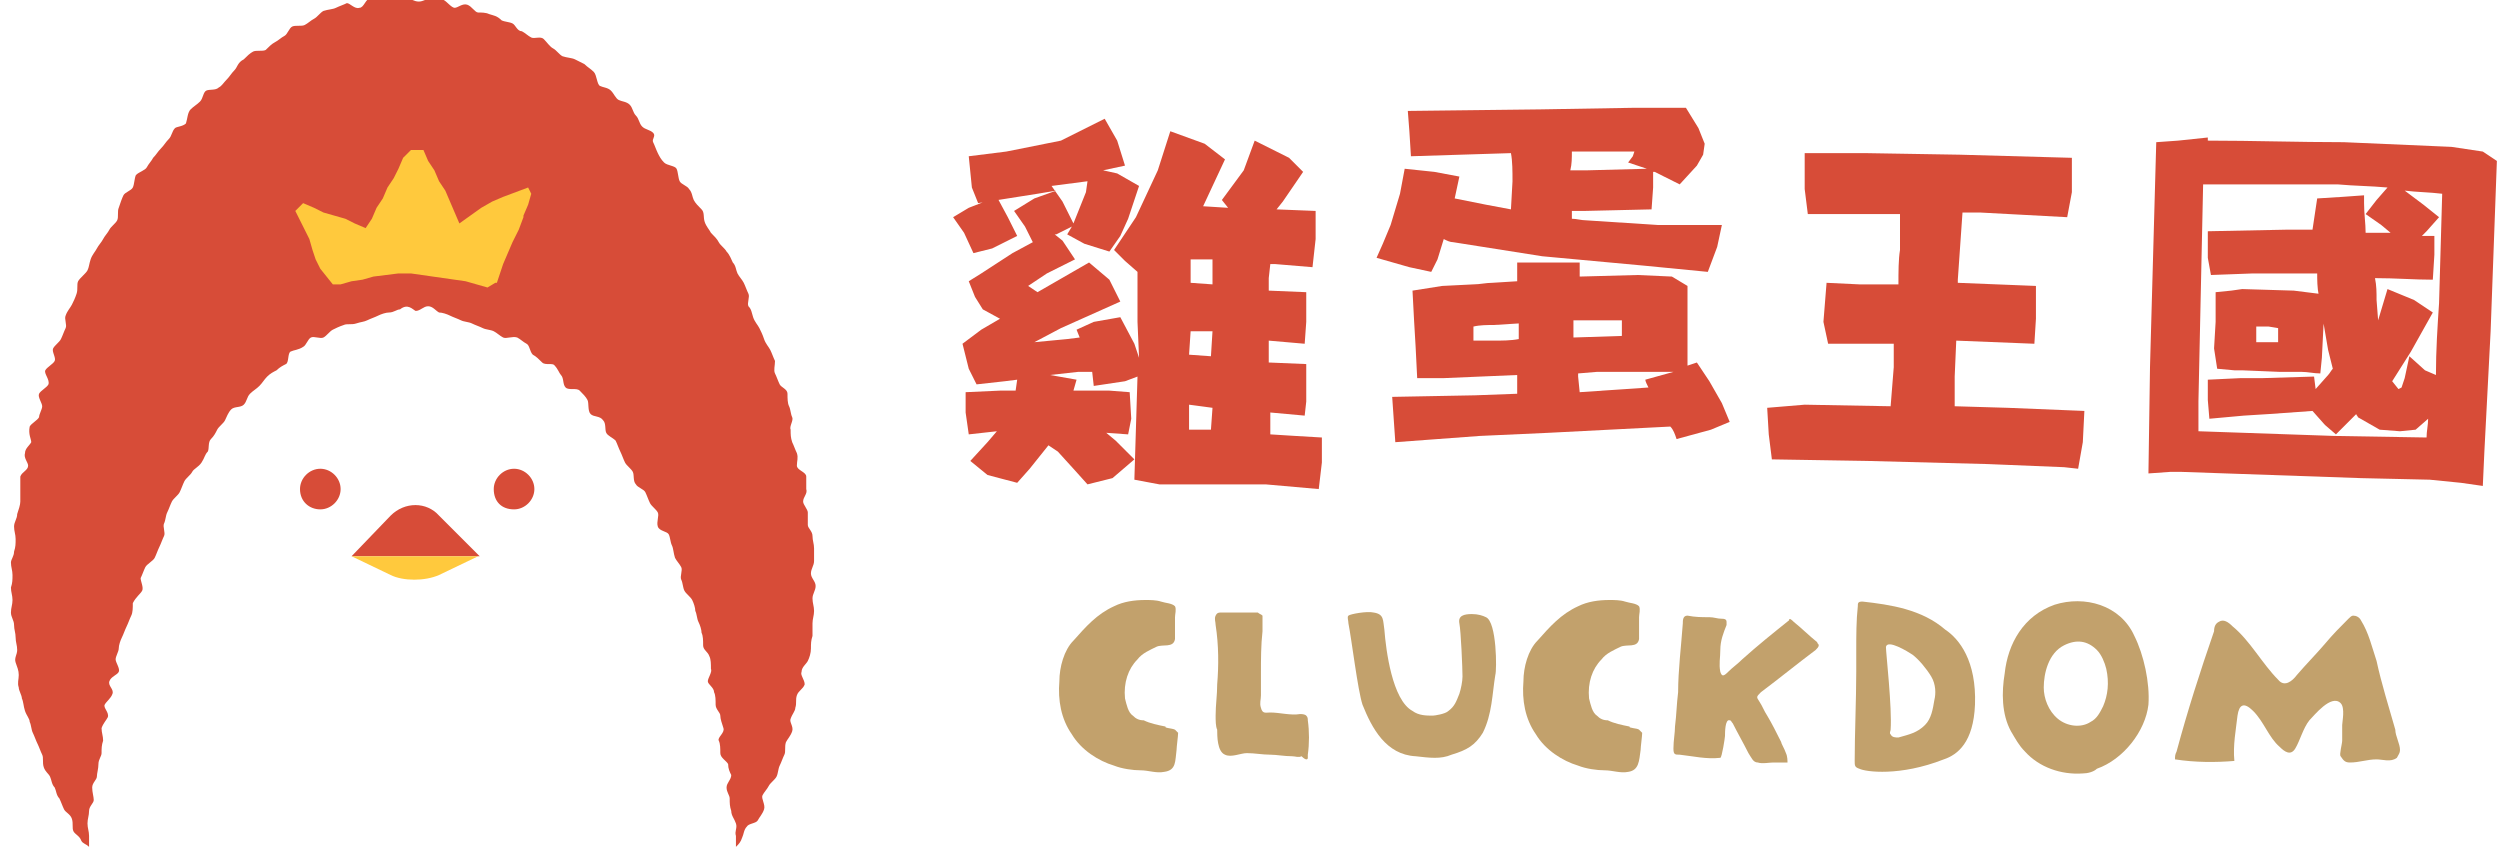 <?xml version="1.0" encoding="utf-8"?>
<!-- Generator: Adobe Illustrator 28.1.0, SVG Export Plug-In . SVG Version: 6.00 Build 0)  -->
<svg version="1.1" id="_圖層_2" xmlns="http://www.w3.org/2000/svg" xmlns:xlink="http://www.w3.org/1999/xlink" x="0px" y="0px"
	 viewBox="0 0 160 54.5" style="enable-background:new 0 0 160 54.5;" xml:space="preserve">
<style type="text/css">
	.st0{fill:none;}
	.st1{fill:#D74C38;}
	.st2{fill:#FFC93D;}
	.st3{fill:#C2A16C;}
</style>
<rect x="0.6" y="0" class="st0" width="52" height="54.4"/>
<path class="st1" d="M26.6,19.9c0.3,0,0.5-0.3,0.8-0.3s0.5,0.3,0.7,0.4c0.2,0,0.5,0.1,0.7,0.2s0.5,0.2,0.7,0.3
	c0.2,0.1,0.5,0.1,0.7,0.2c0.2,0.1,0.5,0.2,0.7,0.3s0.5,0.1,0.7,0.2s0.4,0.3,0.6,0.4s0.6-0.1,0.9,0c0.2,0.1,0.4,0.3,0.6,0.4
	s0.2,0.5,0.4,0.7c0.2,0.1,0.4,0.3,0.6,0.5s0.7,0,0.8,0.2c0.2,0.2,0.3,0.5,0.4,0.6c0.2,0.2,0.1,0.6,0.3,0.8c0.2,0.2,0.7,0,0.9,0.2
	s0.4,0.4,0.5,0.6s0,0.7,0.2,0.9s0.6,0.1,0.8,0.4c0.2,0.2,0.1,0.6,0.2,0.8c0.1,0.2,0.4,0.3,0.6,0.5c0.1,0.2,0.2,0.5,0.3,0.7
	c0.1,0.2,0.2,0.5,0.3,0.7s0.4,0.4,0.5,0.6c0.1,0.2,0,0.6,0.2,0.8c0.1,0.2,0.5,0.3,0.6,0.5c0.1,0.2,0.2,0.5,0.3,0.7
	c0.1,0.2,0.4,0.4,0.5,0.6c0.1,0.2-0.1,0.6,0,0.9s0.6,0.3,0.7,0.5s0.1,0.5,0.2,0.7c0.1,0.2,0.1,0.5,0.2,0.8c0.1,0.2,0.3,0.4,0.4,0.6
	c0.1,0.2-0.1,0.6,0,0.8c0.1,0.2,0.1,0.5,0.2,0.7s0.4,0.4,0.5,0.6c0.1,0.2,0.2,0.5,0.2,0.7c0.1,0.2,0.1,0.5,0.2,0.7s0.2,0.5,0.2,0.7
	c0.1,0.2,0.1,0.5,0.1,0.8s0.3,0.4,0.4,0.7c0.1,0.2,0.1,0.5,0.1,0.8c0.1,0.2-0.2,0.6-0.2,0.8s0.4,0.4,0.4,0.7
	c0.1,0.2,0.1,0.5,0.1,0.8s0.3,0.5,0.3,0.7s0.1,0.5,0.2,0.8s-0.4,0.6-0.3,0.8s0.1,0.5,0.1,0.8c0,0.3,0.4,0.5,0.5,0.7
	c0,0.3,0.1,0.5,0.2,0.7c0,0.3-0.3,0.5-0.3,0.8c0,0.3,0.2,0.5,0.2,0.7c0,0.3,0,0.5,0.1,0.8c0,0.3,0.2,0.5,0.3,0.8s-0.1,0.5,0,0.8
	c0,0.3,0,0.4,0,0.7c0.2-0.2,0.3-0.3,0.4-0.6c0.1-0.2,0.1-0.5,0.3-0.7c0.1-0.2,0.6-0.2,0.7-0.4c0.1-0.2,0.3-0.4,0.4-0.7
	s-0.2-0.7-0.1-0.9c0.1-0.2,0.3-0.4,0.4-0.6s0.4-0.4,0.5-0.6c0.1-0.2,0.1-0.5,0.2-0.7s0.2-0.5,0.3-0.7c0.1-0.2,0-0.5,0.1-0.8
	c0.1-0.2,0.3-0.4,0.4-0.7s-0.2-0.6-0.1-0.8c0.1-0.3,0.3-0.5,0.3-0.7c0.1-0.3,0-0.5,0.1-0.8c0.1-0.3,0.4-0.4,0.5-0.7
	c0-0.3-0.3-0.6-0.2-0.8c0-0.3,0.3-0.5,0.4-0.7s0.2-0.5,0.2-0.8c0-0.3,0-0.5,0.1-0.8c0-0.3,0-0.5,0-0.8s0.1-0.5,0.1-0.8
	s-0.1-0.5-0.1-0.8c0-0.3,0.2-0.5,0.2-0.8c0-0.3-0.3-0.5-0.3-0.8s0.2-0.5,0.2-0.8c0-0.3,0-0.5,0-0.8s-0.1-0.5-0.1-0.8
	c0-0.3-0.3-0.5-0.3-0.7c0-0.3,0-0.5,0-0.8c0-0.2-0.3-0.5-0.3-0.7c0-0.3,0.3-0.5,0.2-0.8c0-0.3,0-0.5,0-0.8c0-0.3-0.6-0.4-0.6-0.7
	s0.1-0.5,0-0.8c-0.1-0.2-0.2-0.5-0.3-0.7c-0.1-0.3-0.1-0.5-0.1-0.8c-0.1-0.2,0.2-0.6,0.1-0.8s-0.1-0.5-0.2-0.7s-0.1-0.5-0.1-0.8
	s-0.4-0.4-0.5-0.6c-0.1-0.2-0.2-0.5-0.3-0.7s0-0.5,0-0.8c-0.1-0.2-0.2-0.5-0.3-0.7c-0.1-0.2-0.3-0.4-0.4-0.7s-0.2-0.5-0.3-0.7
	c-0.1-0.2-0.3-0.4-0.4-0.7s-0.1-0.5-0.3-0.7c-0.1-0.2,0.1-0.6,0-0.8c-0.1-0.2-0.2-0.5-0.3-0.7s-0.3-0.4-0.4-0.6
	c-0.1-0.2-0.1-0.5-0.3-0.7c-0.1-0.2-0.2-0.5-0.4-0.7c-0.1-0.2-0.4-0.4-0.5-0.6s-0.3-0.4-0.5-0.6c-0.1-0.2-0.3-0.4-0.4-0.7
	s0-0.6-0.2-0.8s-0.4-0.4-0.5-0.6c-0.1-0.2-0.1-0.5-0.3-0.7c-0.1-0.2-0.5-0.3-0.6-0.5c-0.1-0.2-0.1-0.6-0.2-0.8
	c-0.1-0.2-0.6-0.2-0.8-0.4s-0.3-0.4-0.4-0.6s-0.2-0.5-0.3-0.7S42,8.7,41.8,8.5c-0.2-0.2-0.5-0.2-0.7-0.4c-0.2-0.2-0.2-0.5-0.4-0.7
	c-0.2-0.2-0.2-0.5-0.4-0.7c-0.2-0.2-0.5-0.2-0.7-0.3S39.3,6,39.1,5.8c-0.2-0.2-0.5-0.2-0.7-0.3S38.2,4.8,38,4.6
	c-0.2-0.2-0.4-0.3-0.6-0.5C37.2,4,37,3.9,36.8,3.8c-0.2-0.1-0.5-0.1-0.8-0.2c-0.2-0.1-0.4-0.4-0.6-0.5S35,2.7,34.8,2.5
	s-0.6,0-0.8-0.1c-0.2-0.1-0.4-0.3-0.6-0.4C33.1,2,33,1.6,32.8,1.5c-0.2-0.1-0.5-0.1-0.7-0.2C31.8,1,31.6,1,31.3,0.9
	c-0.2-0.1-0.5-0.1-0.7-0.1s-0.4-0.4-0.7-0.5c-0.3-0.1-0.6,0.2-0.8,0.2S28.6,0.1,28.4,0c-0.3,0-0.5-0.1-0.8-0.1s-0.5,0.2-0.8,0.2
	c-0.3,0-0.5-0.2-0.8-0.2h-1.5c-0.3,0-0.5,0-0.8,0S23.3,0.5,23,0.5c-0.3,0.1-0.6-0.3-0.8-0.3c-0.2,0.1-0.5,0.2-0.7,0.3
	S21,0.6,20.7,0.7c-0.2,0.1-0.4,0.4-0.6,0.5s-0.4,0.3-0.6,0.4c-0.2,0.1-0.6,0-0.8,0.1c-0.2,0.1-0.3,0.5-0.5,0.6s-0.4,0.3-0.6,0.4
	s-0.4,0.3-0.6,0.5c-0.2,0.1-0.6,0-0.8,0.1c-0.2,0.1-0.4,0.3-0.6,0.5C15.2,4,15.2,4.3,15,4.5s-0.3,0.4-0.5,0.6
	c-0.2,0.2-0.3,0.4-0.5,0.5c-0.2,0.2-0.6,0.1-0.8,0.2s-0.2,0.5-0.4,0.7s-0.4,0.3-0.6,0.5S12,7.6,11.9,7.9c-0.2,0.2-0.6,0.2-0.7,0.3
	c-0.2,0.2-0.2,0.5-0.4,0.7s-0.3,0.4-0.5,0.6S10,9.9,9.8,10.1c-0.1,0.2-0.3,0.4-0.4,0.6S8.9,11,8.7,11.2c-0.1,0.2-0.1,0.6-0.2,0.8
	c-0.1,0.2-0.5,0.3-0.6,0.5S7.7,13,7.6,13.3c-0.1,0.2,0,0.6-0.1,0.8S7.1,14.5,7,14.7c-0.1,0.2-0.3,0.4-0.4,0.6
	c-0.1,0.2-0.3,0.4-0.4,0.6s-0.3,0.4-0.4,0.7s-0.1,0.5-0.2,0.7S5.1,17.8,5,18c-0.1,0.2,0,0.5-0.1,0.8s-0.2,0.5-0.3,0.7
	s-0.3,0.4-0.4,0.7c-0.1,0.2,0.1,0.6,0,0.8S4,21.5,3.9,21.7c-0.1,0.2-0.4,0.4-0.5,0.6c-0.1,0.2,0.2,0.6,0.1,0.8
	c-0.1,0.2-0.5,0.4-0.6,0.6s0.3,0.6,0.2,0.9c-0.1,0.2-0.5,0.4-0.6,0.6c-0.1,0.2,0.2,0.6,0.2,0.8s-0.2,0.5-0.2,0.7
	c-0.1,0.2-0.5,0.4-0.6,0.6C1.8,27.8,2,28.1,2,28.3c-0.1,0.2-0.4,0.4-0.4,0.7c-0.1,0.3,0.2,0.6,0.2,0.8c0,0.3-0.4,0.4-0.5,0.7
	c0,0.2,0,0.5,0,0.8c0,0.3,0,0.5,0,0.8c0,0.2-0.1,0.5-0.2,0.8c0,0.3-0.2,0.5-0.2,0.8c0,0.3,0.1,0.5,0.1,0.8c0,0.3,0,0.5-0.1,0.8
	c0,0.3-0.2,0.5-0.2,0.7c0,0.3,0.1,0.5,0.1,0.8c0,0.3,0,0.5-0.1,0.8c0,0.3,0.1,0.5,0.1,0.8s-0.1,0.5-0.1,0.8c0,0.3,0.2,0.5,0.2,0.8
	s0.1,0.5,0.1,0.8c0,0.3,0.1,0.5,0.1,0.8c0,0.3-0.2,0.5-0.1,0.8s0.2,0.5,0.2,0.8c0,0.3-0.1,0.5,0,0.8c0,0.2,0.2,0.5,0.2,0.7
	c0.1,0.2,0.1,0.5,0.2,0.8c0.1,0.3,0.3,0.5,0.3,0.7c0.1,0.2,0.1,0.5,0.2,0.7c0.1,0.2,0.2,0.5,0.3,0.7c0.1,0.2,0.2,0.5,0.3,0.7
	c0.1,0.2,0,0.5,0.1,0.8s0.3,0.4,0.4,0.6c0.1,0.2,0.1,0.5,0.3,0.7c0.1,0.2,0.1,0.5,0.3,0.7c0.1,0.2,0.2,0.5,0.3,0.7
	c0.1,0.2,0.4,0.3,0.5,0.6s0,0.6,0.1,0.8c0.1,0.2,0.4,0.3,0.5,0.6c0.1,0.2,0.3,0.2,0.5,0.4c0-0.3,0-0.4,0-0.7c0-0.3-0.1-0.5-0.1-0.8
	s0.1-0.5,0.1-0.8c0-0.3,0.3-0.5,0.3-0.7s-0.1-0.5-0.1-0.8c0-0.3,0.3-0.5,0.3-0.7s0.1-0.5,0.1-0.8c0-0.3,0.2-0.5,0.2-0.7
	c0-0.3,0-0.5,0.1-0.8c0-0.3-0.1-0.5-0.1-0.8c0.1-0.3,0.3-0.5,0.4-0.7c0.1-0.3-0.3-0.6-0.2-0.8c0.1-0.2,0.4-0.4,0.5-0.7
	S6.9,43.9,7,43.6s0.5-0.4,0.6-0.6c0.1-0.2-0.2-0.6-0.2-0.8s0.2-0.5,0.2-0.7s0.1-0.5,0.2-0.7s0.2-0.5,0.3-0.7
	c0.1-0.2,0.2-0.5,0.3-0.7c0.1-0.2,0.1-0.5,0.1-0.8C8.7,38.2,9,38,9.1,37.8C9.2,37.6,9,37.2,9,37c0.1-0.2,0.2-0.5,0.3-0.7
	c0.1-0.2,0.5-0.4,0.6-0.6c0.1-0.2,0.2-0.5,0.3-0.7s0.2-0.5,0.3-0.7s-0.1-0.6,0-0.8c0.1-0.2,0.1-0.5,0.2-0.7c0.1-0.2,0.2-0.5,0.3-0.7
	c0.1-0.2,0.4-0.4,0.5-0.6s0.2-0.5,0.3-0.7c0.1-0.2,0.4-0.4,0.5-0.6s0.4-0.3,0.6-0.6s0.2-0.5,0.4-0.7c0.1-0.2,0-0.6,0.2-0.8
	s0.3-0.4,0.4-0.6c0.1-0.2,0.4-0.4,0.5-0.6s0.2-0.5,0.4-0.7c0.2-0.2,0.6-0.1,0.8-0.3s0.2-0.5,0.4-0.7c0.2-0.2,0.4-0.3,0.6-0.5
	s0.3-0.4,0.5-0.6c0.2-0.2,0.4-0.3,0.6-0.4c0.2-0.2,0.4-0.3,0.6-0.4c0.2-0.1,0.1-0.7,0.3-0.8c0.2-0.1,0.5-0.1,0.8-0.3
	c0.2-0.1,0.3-0.5,0.5-0.6c0.2-0.1,0.6,0.1,0.8,0c0.2-0.1,0.4-0.4,0.6-0.5c0.2-0.1,0.4-0.2,0.7-0.3c0.2-0.1,0.5,0,0.8-0.1
	s0.5-0.1,0.7-0.2c0.2-0.1,0.5-0.2,0.7-0.3s0.5-0.2,0.7-0.2c0.3,0,0.5-0.2,0.7-0.2C26.1,19.4,26.4,19.8,26.6,19.9L26.6,19.9
	L26.6,19.9z"/>
<path class="st2" d="M33.8,12L33,12.3l-0.8,0.3l-0.7,0.3l-0.7,0.4l-0.7,0.5l-0.7,0.5l-0.3-0.7l-0.3-0.7l-0.3-0.7l-0.4-0.6l-0.3-0.7
	l-0.4-0.6l-0.3-0.7l-0.8,0l-0.5,0.5l-0.3,0.7l-0.3,0.6L24.8,12l-0.3,0.7l-0.4,0.6L23.8,14l-0.4,0.6l-0.7-0.3L22.1,14l-0.7-0.2
	l-0.7-0.2l-0.6-0.3L19.4,13l-0.5,0.5l0.3,0.6l0.3,0.6l0.3,0.6L20,16l0.2,0.6l0.3,0.6l0.4,0.5l0.4,0.5l0.5,0l0.7-0.2l0.7-0.1l0.7-0.2
	l0.8-0.1l0.8-0.1l0.8,0l0.7,0.1l0.7,0.1l0.7,0.1l0.7,0.1l0.7,0.1l0.7,0.2l0.7,0.2l0.5-0.3l0.1,0l0.2-0.6l0.2-0.6l0.3-0.7l0.3-0.7
	l0.4-0.8l0.3-0.8l0-0.1l0.3-0.7l0.2-0.7L33.8,12L33.8,12z"/>
<path class="st1" d="M20.5,32.6c0.7,0,1.3-0.6,1.3-1.3c0-0.7-0.6-1.3-1.3-1.3s-1.3,0.6-1.3,1.3C19.2,32.1,19.8,32.6,20.5,32.6z"/>
<path class="st1" d="M32.9,32.6c0.7,0,1.3-0.6,1.3-1.3c0-0.7-0.6-1.3-1.3-1.3s-1.3,0.6-1.3,1.3C31.6,32.1,32.1,32.6,32.9,32.6z"/>
<path class="st1" d="M22.5,35.6h8.2L28.1,33c-0.8-0.9-2.2-0.9-3.1,0L22.5,35.6z"/>
<path class="st2" d="M22.5,35.6l2.5,1.2c0.8,0.4,2.2,0.4,3.1,0l2.5-1.2H22.5L22.5,35.6z"/>
<path class="st3" d="M75.2,46.7c0.1,0.1,0.1,0.1,0.2,0.2c0,0.2-0.1,0.9-0.1,1.1c-0.1,0.7,0,1.3-0.8,1.4c-0.5,0.1-1-0.1-1.5-0.1
	s-1.2-0.1-1.7-0.3c-1-0.3-2.1-1-2.7-2c-0.7-1-0.9-2.2-0.8-3.4c0-0.9,0.3-2,0.9-2.6c0.8-0.9,1.5-1.7,2.6-2.2c0.6-0.3,1.3-0.4,2-0.4
	c0.3,0,0.7,0,1,0.1c0.3,0.1,0.7,0.1,0.9,0.3c0.1,0.2,0,0.5,0,0.7v1.4c-0.1,0.6-0.8,0.3-1.2,0.5c-0.4,0.2-0.9,0.4-1.2,0.8
	c-0.6,0.6-0.9,1.5-0.8,2.5c0.1,0.4,0.2,0.9,0.5,1.1c0.2,0.2,0.4,0.3,0.7,0.3c0.4,0.2,0.9,0.3,1.4,0.4C74.5,46.6,75,46.6,75.2,46.7
	C75.2,46.7,75.2,46.7,75.2,46.7z"/>
<path class="st3" d="M104.9,46.7c0.1,0.1,0.1,0.1,0.2,0.2c0,0.2-0.1,0.9-0.1,1.1c-0.1,0.7-0.1,1.3-0.8,1.4c-0.5,0.1-1-0.1-1.5-0.1
	c-0.5,0-1.2-0.1-1.7-0.3c-1-0.3-2.1-1-2.7-2c-0.7-1-0.9-2.2-0.8-3.4c0-0.9,0.3-2,0.9-2.6c0.8-0.9,1.5-1.7,2.6-2.2
	c0.6-0.3,1.3-0.4,2-0.4c0.3,0,0.7,0,1,0.1c0.3,0.1,0.7,0.1,0.9,0.3c0.1,0.2,0,0.5,0,0.7v1.4c-0.1,0.6-0.8,0.3-1.2,0.5
	s-0.9,0.4-1.2,0.8c-0.6,0.6-0.9,1.5-0.8,2.5c0.1,0.4,0.2,0.9,0.5,1.1c0.2,0.2,0.4,0.3,0.7,0.3c0.4,0.2,0.9,0.3,1.4,0.4
	C104.2,46.6,104.8,46.6,104.9,46.7C104.9,46.7,104.9,46.7,104.9,46.7z"/>
<path class="st3" d="M114.3,48.2c-0.1-0.3-0.3-0.6-0.3-0.7c-0.3-0.6-0.6-1.2-0.9-1.7c-0.2-0.3-0.3-0.6-0.5-0.9s-0.2-0.3,0.1-0.6
	c1.2-0.9,2.3-1.8,3.5-2.7c0.1-0.1,0.2-0.2,0.2-0.3s-0.1-0.1-0.1-0.2c-0.5-0.4-1-0.9-1.5-1.3c-0.1-0.1-0.3-0.3-0.3-0.1
	c-1,0.8-2,1.6-3,2.5c-0.3,0.3-0.6,0.5-0.9,0.8s-0.4,0.3-0.5,0c-0.1-0.5,0-0.9,0-1.4c0-0.6,0.2-1.1,0.4-1.6v-0.2
	c0-0.2-0.2-0.2-0.3-0.2c-0.3,0-0.5-0.1-0.8-0.1c-0.5,0-0.9,0-1.4-0.1c-0.3,0-0.3,0.3-0.3,0.5c-0.1,1.4-0.3,3-0.3,4.4
	c-0.1,0.8-0.1,1.4-0.2,2.2c0,0.4-0.1,0.9-0.1,1.4c0,0.4,0.1,0.4,0.4,0.4c0.9,0.1,1.7,0.3,2.6,0.2c0.1,0,0.3-1.3,0.3-1.4
	c0-0.2,0-1.1,0.3-1c0.1,0,0.1,0.1,0.2,0.2c0.3,0.6,0.7,1.3,1,1.9c0.2,0.3,0.3,0.6,0.6,0.6c0.3,0.1,0.7,0,1,0h0.9
	C114.4,48.7,114.4,48.4,114.3,48.2L114.3,48.2z"/>
<path class="st3" d="M83.7,48.5v-0.2c0.1-0.7,0.1-1.5,0-2.2c0-0.1,0-0.2-0.1-0.3c-0.1-0.1-0.3-0.1-0.4-0.1c-0.6,0.1-1.3-0.1-1.9-0.1
	c-0.3,0-0.5,0.1-0.6-0.3c-0.1-0.3,0-0.5,0-0.8v-1.4c0-0.9,0-1.8,0.1-2.7v-1c-0.1-0.1-0.2-0.1-0.3-0.2h-2.3c-0.2,0-0.3,0-0.4,0.2
	c-0.1,0.2,0,0.4,0,0.6c0.2,1.3,0.2,2.6,0.1,3.8c0,0.7-0.1,1.3-0.1,2c0,0.3,0,0.7,0.1,0.9c0,0.4,0,1.4,0.5,1.6c0.4,0.2,1-0.1,1.4-0.1
	c0.5,0,1,0.1,1.5,0.1c0.4,0,0.9,0.1,1.4,0.1c0.2,0,0.4,0.1,0.6,0C83.6,48.7,83.7,48.6,83.7,48.5L83.7,48.5L83.7,48.5z"/>
<path class="st3" d="M153.6,48c0-0.4-0.3-0.9-0.3-1.3c-0.4-1.4-0.9-3-1.2-4.4c-0.3-0.9-0.5-1.8-1-2.6c-0.1-0.2-0.3-0.3-0.5-0.3
	c-0.1,0-0.2,0.1-0.3,0.2c-0.5,0.5-1,1-1.5,1.6c-0.6,0.7-1.2,1.3-1.8,2c-0.3,0.4-0.8,0.8-1.2,0.3c-1-1-1.8-2.5-2.9-3.4
	c-0.3-0.3-0.6-0.5-0.9-0.3c-0.2,0.1-0.3,0.3-0.3,0.6c-0.9,2.6-1.7,5.1-2.4,7.7c-0.1,0.2-0.1,0.3-0.1,0.5c1.3,0.2,2.6,0.2,3.8,0.1
	c-0.1-1,0.1-2,0.2-2.9c0.1-0.7,0.4-0.9,1-0.3c0.7,0.7,1,1.7,1.7,2.3c0.3,0.3,0.7,0.6,1,0.1c0.3-0.5,0.5-1.3,0.9-1.8
	c0.3-0.3,1.4-1.7,2-1.1c0.3,0.3,0.1,1.2,0.1,1.4v1c0,0.2-0.2,0.9-0.1,1c0.2,0.3,0.3,0.4,0.6,0.4c0.6,0,1.1-0.2,1.7-0.2
	c0.4,0,0.9,0.2,1.3-0.1C153.5,48.3,153.6,48.2,153.6,48L153.6,48L153.6,48z"/>
<path class="st3" d="M136.6,40.7c-0.9-2-3.2-2.6-5.1-2c-2,0.7-3,2.5-3.2,4.4c-0.2,1.2-0.2,2.6,0.4,3.7c0.3,0.5,0.5,0.9,0.9,1.3
	c0.9,1,2.3,1.5,3.7,1.4c0.3,0,0.7-0.1,0.9-0.3c1.7-0.6,3.1-2.4,3.3-4.1C137.6,43.7,137.2,41.9,136.6,40.7L136.6,40.7L136.6,40.7z
	 M134.6,45.2c-0.2,0.4-0.4,0.8-0.8,1c-0.6,0.4-1.5,0.3-2.1-0.2c-0.6-0.5-0.9-1.3-0.9-2c0-0.9,0.3-2.2,1.3-2.7
	c0.8-0.4,1.5-0.3,2.1,0.3c0.3,0.3,0.5,0.8,0.6,1.2C135,43.7,134.9,44.5,134.6,45.2L134.6,45.2L134.6,45.2z"/>
<path class="st3" d="M95.1,39.5c-0.2-0.1-0.5-0.2-0.9-0.2c-0.5,0-0.9,0.1-0.8,0.6c0.1,0.5,0.2,2.9,0.2,3.4c0,0.3-0.1,0.8-0.2,1.1
	c-0.2,0.5-0.3,0.8-0.7,1.1c-0.2,0.2-0.9,0.3-1,0.3c-0.4,0-0.9,0-1.3-0.3c-1.3-0.7-1.7-3.9-1.8-5.2c-0.1-0.6,0-1-0.7-1.1
	c-0.4-0.1-1.5,0.1-1.6,0.2c-0.1,0.1,0,0.3,0,0.5c0.2,1,0.6,4.3,0.9,5.2c0.6,1.5,1.5,3.2,3.4,3.3c0.9,0.1,1.6,0.2,2.3-0.1
	c1-0.3,1.5-0.6,2-1.4c0.6-1.2,0.6-2.5,0.8-3.7C95.8,42.9,95.8,39.8,95.1,39.5L95.1,39.5L95.1,39.5z"/>
<path class="st3" d="M124.5,40.3c-1.5-1.3-3.5-1.6-5.3-1.8l0,0c-0.3,0-0.3,0.1-0.3,0.3c-0.1,0.9-0.1,1.9-0.1,2.8v1.4
	c0,1.7-0.1,4-0.1,5.7c0,0.3,0,0.4,0.3,0.5c0.4,0.2,2.6,0.5,5.4-0.6c0.9-0.3,1.9-1.1,2-3.5C126.5,42.3,125.4,40.9,124.5,40.3
	L124.5,40.3z M123.8,44.8c-0.1,0.6-0.2,1.2-0.6,1.6c-0.5,0.5-1,0.6-1.7,0.8c-0.2,0-0.4,0-0.5-0.2c-0.1-0.1,0-0.2,0-0.3
	c0.1-1.4-0.3-4.9-0.3-5.3c0.1-0.5,1.4,0.3,1.7,0.5c0.4,0.3,0.9,0.9,1.2,1.4C123.9,43.8,123.9,44.4,123.8,44.8L123.8,44.8L123.8,44.8
	z"/>
<path class="st1" d="M61,13.9l1-0.6l1.8-0.7l0.7,1.3l0.6,1.2l-1.6,0.8l-1.2,0.3l-0.6-1.3L61,13.9L61,13.9L61,13.9z M74.9,8.4
	l2.2,0.8l1.3,1l-1.4,3l1.6,0.1l-0.4-0.5l1.4-1.9L80.3,9l2.2,1.1l0.9,0.9l-1.3,1.9l-0.4,0.5l2.5,0.1v1.8l-0.2,1.8l-2.4-0.2h-0.3
	l-0.1,0.9v0.8l2.4,0.1v1.9L83.5,22l-2.3-0.2v1.4l2.4,0.1v2.4l-0.1,0.9l-2.2-0.2v1.4l1.6,0.1l1.7,0.1v1.6l-0.2,1.7L81,31L78.3,31
	h-4.1l-1.6-0.3l0.2-6.6L72,24.4l-2,0.3l-0.1-0.9H69L67.2,24l1.7,0.3l-0.2,0.7h2.3l1.3,0.1l0.1,1.7l-0.2,1l-1.4-0.1l0.6,0.5l1.2,1.2
	l-1.4,1.2l-1.6,0.4l-0.9-1l-1-1.1l-0.6-0.4L65.9,30l-0.8,0.9l-1.9-0.5l-1.1-0.9l1.1-1.2l0.6-0.7L62,27.8l-0.2-1.4v-1.3L64,25h1
	l0.1-0.7l-0.8,0.1l-1.8,0.2l-0.5-1L61.6,22l1.2-0.9l1.2-0.7l-1.1-0.6l-0.5-0.8L62,18l0.8-0.5l2-1.3l1.3-0.7l-0.5-1l-0.7-1l1.3-0.8
	l1.4-0.5l-1.2,0.2l-3.8,0.6l-0.4-1l-0.2-2l2.4-0.3l3.5-0.7l2.8-1.4l0.8,1.4l0.5,1.6l-1.4,0.3l0.9,0.2l1.4,0.8L72.2,14l-0.5,1.1
	L71,16.1l-1.6-0.5L68.3,15l0.3-0.5l-1,0.5h-0.1l0.5,0.4l0.8,1.2l-1.8,0.9l-1.2,0.8l0.6,0.4l3.3-1.9l1.3,1.1l0.7,1.4l-3.8,1.7
	l-1.7,0.9l2.1-0.2l0.8-0.1l-0.2-0.5l1.1-0.5l1.7-0.3l0.9,1.7l0.3,0.9l-0.1-2.3v-3.2L72,16.7L71.3,16l1.4-2.1l1.4-3L74.9,8.4
	L74.9,8.4L74.9,8.4z M67.3,11.9l0.7,1l0.7,1.4l0,0l0.8-2l0.1-0.7l0,0L67.3,11.9L67.3,11.9z M76.2,18.1l1.4,0.1v-1.6h-1.4V17
	L76.2,18.1L76.2,18.1L76.2,18.1z M76.1,22.7l1.4,0.1l0.1-1.6h-1.4L76.1,22.7L76.1,22.7z M76.1,25.9v1.6h1.4l0.1-1.4L76.1,25.9
	L76.1,25.9z"/>
<path class="st1" d="M90.1,7.1L98.6,7l5.9-0.1h3.4l0.8,1.3l0.4,1L109,9.9l-0.4,0.7l-1.1,1.2l-1.6-0.8h-0.1V12l-0.1,1.4l-4.3,0.1
	h-0.8V14c0.3,0,0.6,0.1,0.9,0.1l4.6,0.3h4.1l-0.3,1.4l-0.6,1.6l-4.1-0.4l-6.5-0.6L93,15.5c-0.2,0-0.4-0.1-0.6-0.2L92,16.6l-0.4,0.8
	l-1.4-0.3l-2.1-0.6l0.4-0.9l0.5-1.2l0.6-2l0.3-1.6l1.9,0.2l1.6,0.3l-0.3,1.4l2,0.4l1.6,0.3l0.1-1.8c0-0.6,0-1.3-0.1-1.8l-6.4,0.2
	l-0.1-1.6L90.1,7.1L90.1,7.1L90.1,7.1z M89.1,25.4l5.3-0.1l2.7-0.1V24l-4.7,0.2h-1.7l-0.1-2l-0.1-1.7l-0.1-1.9l1.9-0.3l2-0.1l0,0
	c0.4,0,0.8-0.1,1.2-0.1l1.6-0.1v-1.2h4v0.9l3.7-0.1l2.2,0.1l1,0.6v5.1l0.6-0.2l0.8,1.2l0.8,1.4l0.5,1.2l-1.2,0.5l-2.2,0.6
	c-0.1-0.3-0.2-0.6-0.4-0.8l-7.8,0.4l-4.4,0.2l-5.4,0.4L89.1,25.4L89.1,25.4L89.1,25.4z M94.3,21.8h1.3c0.5,0,1.1,0,1.6-0.1l0,0v-1
	l-1.6,0.1c-0.4,0-0.9,0-1.3,0.1v0.7L94.3,21.8C94.3,21.8,94.3,21.8,94.3,21.8z M105.4,10.8l-1.2-0.4l0.3-0.4l0.1-0.3h-4
	c0,0.4,0,0.8-0.1,1.2h1.1L105.4,10.8L105.4,10.8z M103.8,21.5v-1h-3.1v1.1L103.8,21.5L103.8,21.5z M105.5,24.8
	c-0.1-0.2-0.2-0.4-0.2-0.5l1.8-0.5h-4.9l-1.2,0.1v0.2l0.1,1L105.5,24.8L105.5,24.8L105.5,24.8z"/>
<path class="st1" d="M116.9,18.1l2.1,0.1h2.5c0-0.8,0-1.6,0.1-2.2v-2.3h-5.9l-0.2-1.6V9.8h3.9l6,0.1l7.2,0.2v2.2l-0.3,1.6l-5.6-0.3
	h-1.1l-0.3,4.3v0.2l5,0.2v2.1l-0.1,1.6l-5-0.2l-0.1,2.3v1.9l3.4,0.1l4.9,0.2l-0.1,2l-0.3,1.7l-0.9-0.1l-4.9-0.2l-7.7-0.2l-6.1-0.1
	l-0.2-1.6l-0.1-1.7l2.4-0.2l5.5,0.1l0.2-2.5V22H117l-0.3-1.4L116.9,18.1L116.9,18.1L116.9,18.1z"/>
<path class="st1" d="M138,9.1l1.4-0.1l1.9-0.2V9c2.9,0,5.8,0.1,8.7,0.1l6.9,0.3l2,0.3l0.9,0.6l-0.4,10.9l-0.4,7.7l-0.1,2.2l-1.4-0.2
	l-2-0.2l-4.4-0.1l-11.5-0.4h-0.7l-1.4,0.1l0.1-6.8L138,9.1L138,9.1L138,9.1z M148.3,12.7l1.6-0.1l1.4-0.1V13c0,0.7,0.1,1.3,0.1,1.9
	h1.6l-0.6-0.5l-1-0.7l0.7-0.9l0.7-0.8c-1.1-0.1-2.1-0.1-3.2-0.2H141l-0.3,13.9v1.9l8.7,0.3l5.9,0.1c0-0.4,0.1-0.8,0.1-1.2l-0.8,0.7
	l-1,0.1l-1.3-0.1l-1.4-0.8c0-0.1-0.1-0.1-0.1-0.2l-1.3,1.3l-0.7-0.6l-0.8-0.9l-2.8,0.2l-1.6,0.1l-2.2,0.2l-0.1-1.2v-1.3l2.1-0.1h1.4
	l3.3-0.1l0.1,0.8l0.8-0.9c0.1-0.1,0.2-0.3,0.3-0.4c-0.1-0.4-0.2-0.8-0.3-1.2l-0.6-3.5c-0.1-0.5-0.1-1-0.1-1.4h-4.1l-2.7,0.1
	l-0.2-1.1v-1.7l5-0.1h1.7L148.3,12.7L148.3,12.7L148.3,12.7z M143.5,18.5l3.3,0.1l1.6,0.2l0.4,0.4l-0.1,1.7l-0.1,2l-0.1,1
	c-0.4,0-0.8-0.1-1.2-0.1h-1.4l-2.4-0.1h-0.5l-1.1-0.1l-0.2-1.3l0.1-1.7v-1.9l1-0.1L143.5,18.5L143.5,18.5L143.5,18.5z M145.8,21.9
	V21l-0.6-0.1h-0.8v1L145.8,21.9L145.8,21.9z M152.8,18.5l1.7,0.7l1.2,0.8l-1.4,2.5l-1.2,1.9l0.4,0.5l0.2-0.1l0.2-0.6l0.3-1.4l1,0.9
	l0.7,0.3c0-1.6,0.1-3.1,0.2-4.6l0.2-7c-0.8-0.1-1.6-0.1-2.4-0.2l1.2,0.9l1,0.8l-0.8,0.9l-0.3,0.3h0.8v1.2l-0.1,1.6
	c-1.2,0-2.4-0.1-3.7-0.1c0.1,0.5,0.1,0.9,0.1,1.4l0.1,1.3L152.8,18.5L152.8,18.5L152.8,18.5z"/>
</svg>

